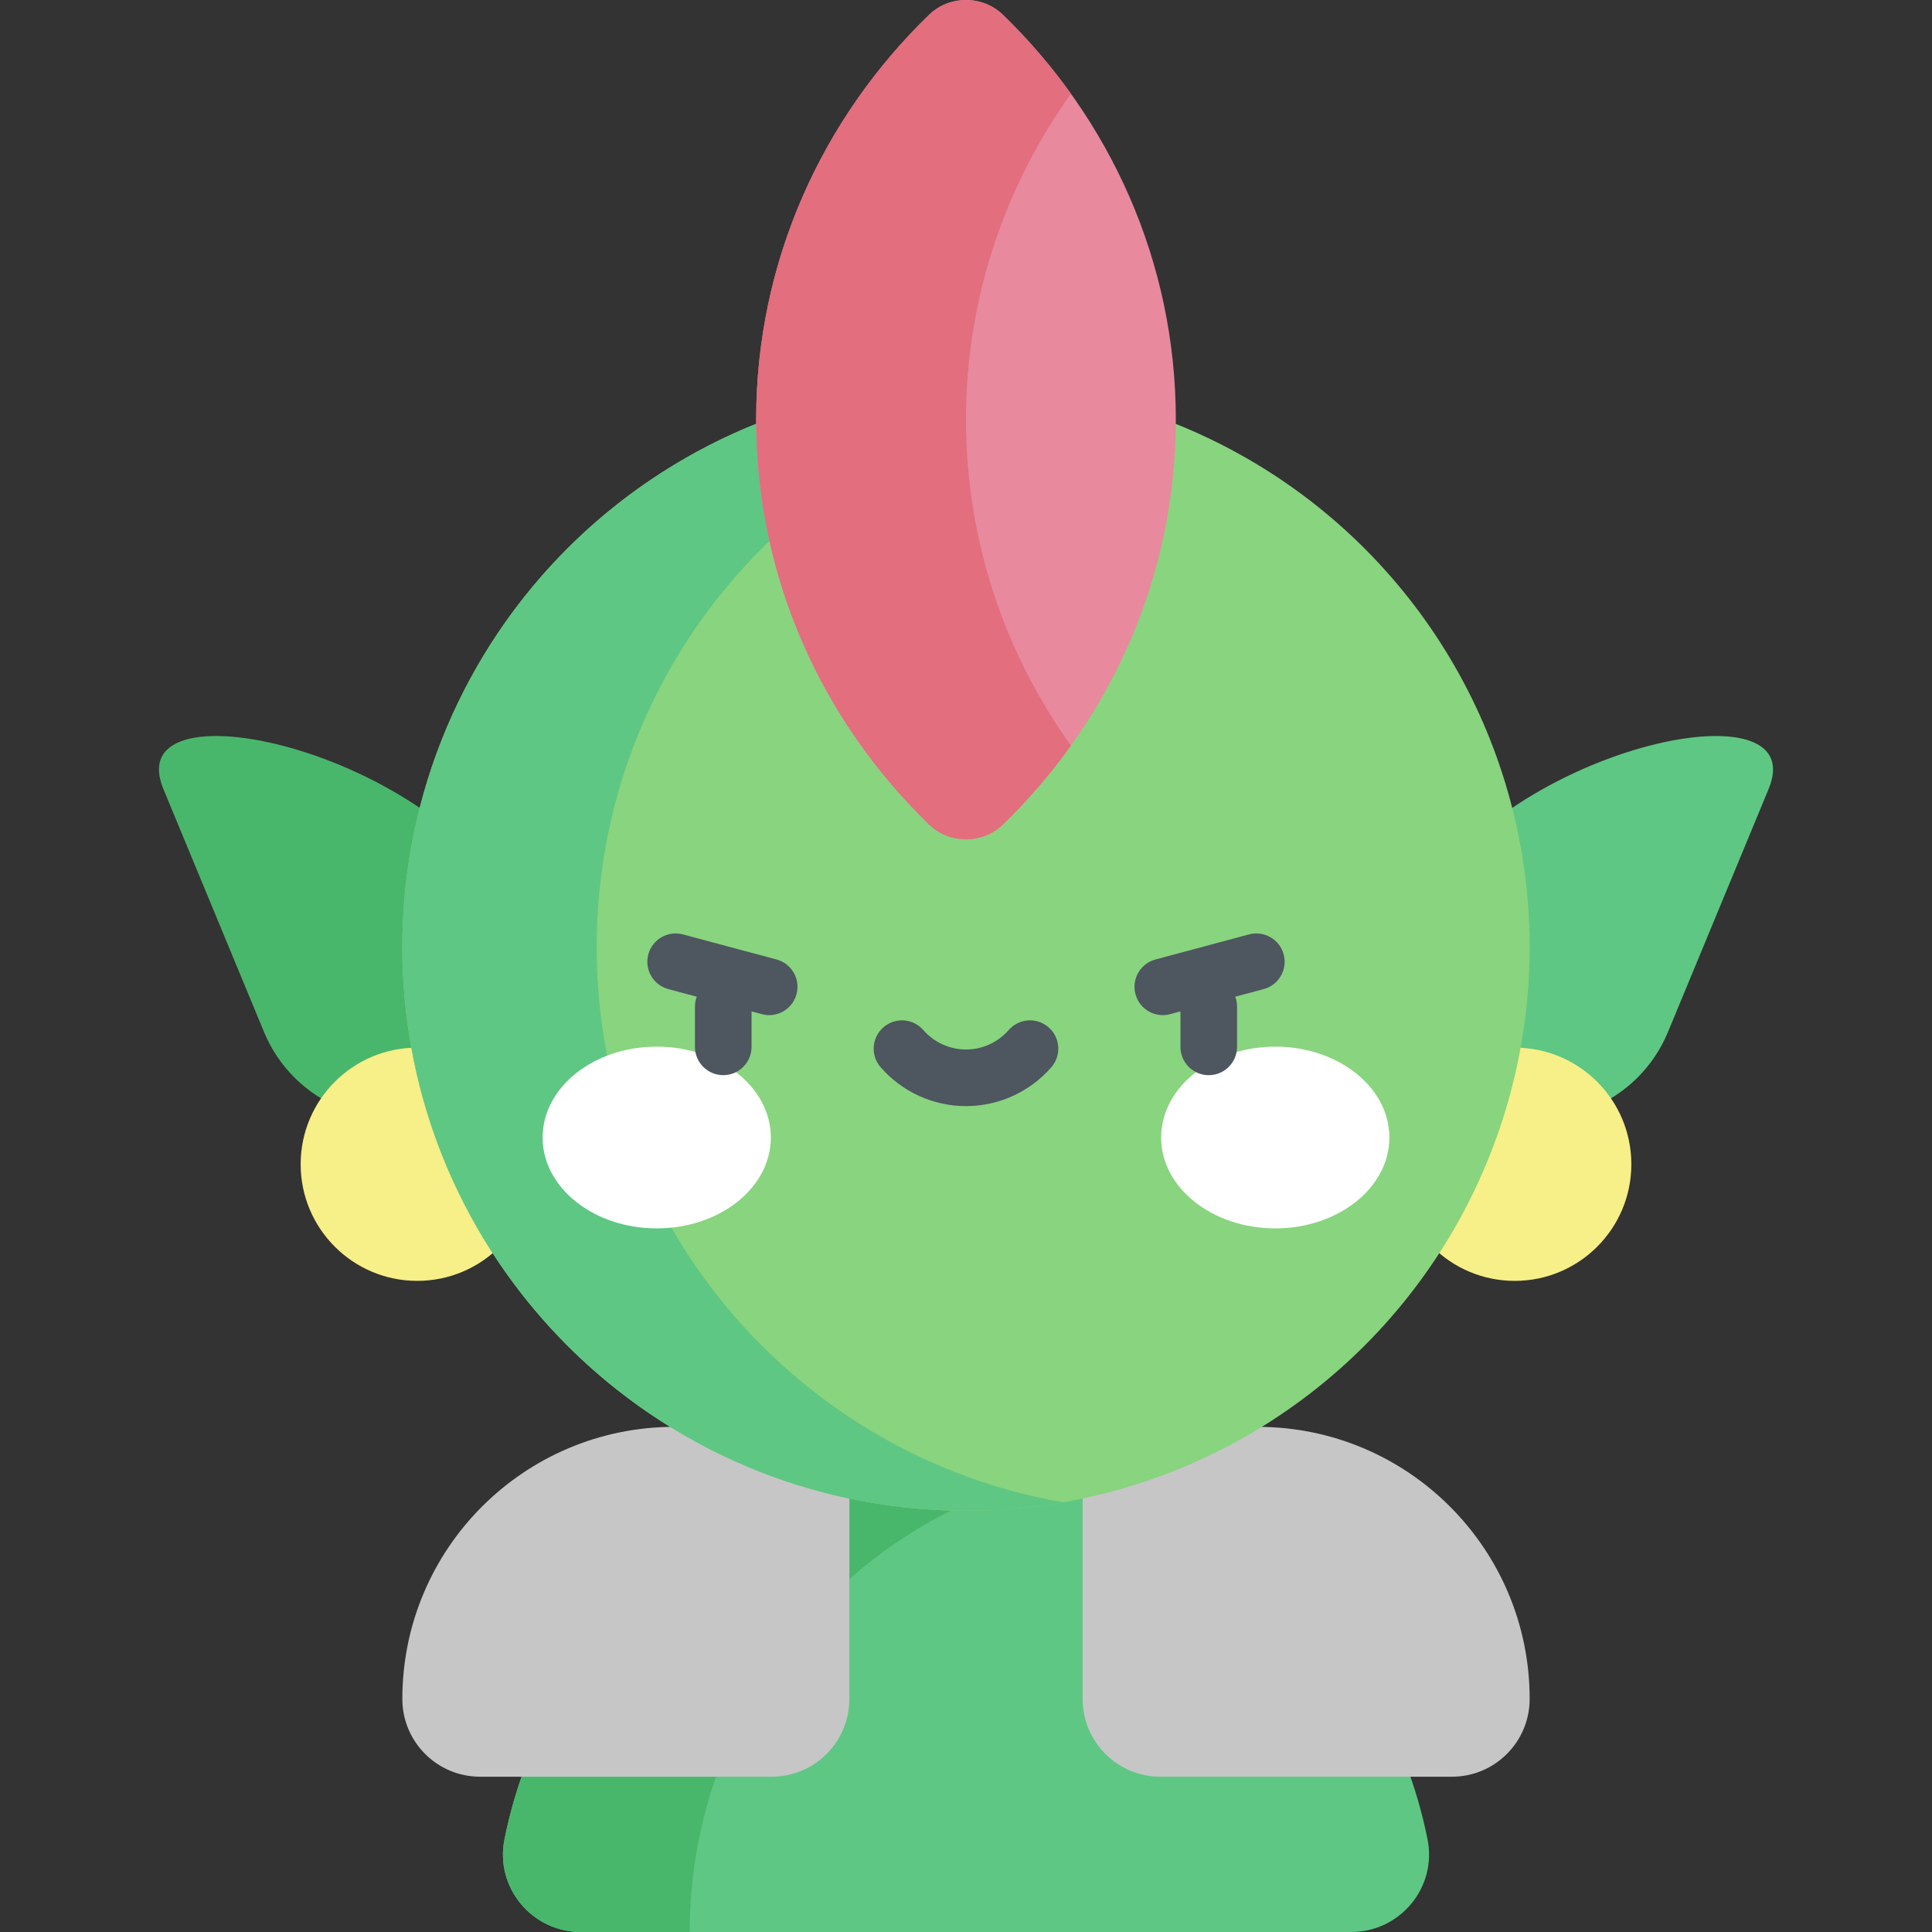 <svg id="Capa_1" enable-background="new 0 0 512 512" height="512" viewBox="0 0 512 512" width="512" xmlns="http://www.w3.org/2000/svg"><rect x="0" y="0" width="512" height="512" fill="#333333" stroke="none"/><g><g><path d="m373.352 245.033c-7.856 18.966 1.15 40.709 20.116 48.565s40.709-1.15 48.565-20.116 14.28-34.476 26.662-64.369-76.565-9.413-95.343 35.92z" fill="#5ec783"/></g><g><path d="m138.648 245.033c7.856 18.966-1.15 40.709-20.116 48.565s-40.709-1.15-48.565-20.116-14.28-34.476-26.662-64.369 76.565-9.413 95.343 35.92z" fill="#49b76b"/></g><g><circle cx="110.582" cy="308.539" fill="#f7ef87" r="30.905"/></g><g><circle cx="401.418" cy="308.539" fill="#f7ef87" r="30.905"/></g><g><path d="m153.914 512c-12.946 0-22.765-11.815-20.235-24.511 11.387-57.149 61.824-100.218 122.321-100.218s110.934 43.069 122.322 100.219c2.53 12.696-7.29 24.511-20.235 24.511h-204.173z" fill="#5ec783"/></g><g><path d="m281.747 389.954c-8.309-1.756-16.921-2.684-25.747-2.684-60.368 0-110.877 43.15-122.307 100.207-2.543 12.699 7.282 24.523 20.233 24.523h28.854c0-59.921 42.52-110.136 98.967-122.046z" fill="#49b76b"/></g><g><path d="m127.227 470.847h77.264c11.379 0 20.604-9.225 20.604-20.604v-72.113h-46.358c-39.827 0-72.113 32.286-72.113 72.113 0 11.38 9.224 20.604 20.603 20.604z" fill="#c6c6c6"/></g><g><path d="m384.773 470.847h-77.264c-11.379 0-20.604-9.225-20.604-20.604v-72.113h46.358c39.827 0 72.113 32.286 72.113 72.113 0 11.38-9.224 20.604-20.603 20.604z" fill="#c6c6c6"/></g><g><g><circle cx="256" cy="250.981" fill="#89d47f" r="149.376"/></g></g><g><g><path d="m158.133 250.981c0-73.715 53.398-134.952 123.622-147.157-8.367-1.454-16.971-2.219-25.755-2.219-82.498 0-149.376 66.878-149.376 149.376s66.878 149.377 149.376 149.377c8.783 0 17.387-.765 25.755-2.219-70.224-12.206-123.622-73.443-123.622-147.158z" fill="#5ec783"/></g></g><g><g><path d="m200.392 111.216c0 41.923 17.515 79.862 45.81 107.285 5.408 5.241 14.188 5.241 19.596 0 28.295-27.423 45.81-65.361 45.81-107.285s-17.515-79.862-45.81-107.285c-5.408-5.242-14.188-5.242-19.596 0-28.295 27.423-45.81 65.362-45.81 107.285z" fill="#e8899e"/></g></g><g><path d="m256 111.216c0-32.108 10.283-61.871 27.804-86.371-5.357-7.49-11.381-14.493-18.006-20.914-5.408-5.242-14.188-5.242-19.596 0-28.295 27.423-45.81 65.362-45.81 107.285s17.515 79.862 45.81 107.285c5.408 5.241 14.188 5.241 19.596 0 6.625-6.421 12.649-13.424 18.006-20.914-17.521-24.5-27.804-54.264-27.804-86.371z" fill="#e26e7e"/></g><g><g><g><ellipse cx="174.042" cy="301.454" fill="#fff" rx="30.241" ry="24.082"/></g><g><ellipse cx="337.958" cy="301.454" fill="#fff" rx="30.241" ry="24.082"/></g></g><g fill="#4e5660"><path d="m277.889 272.249c-3.125-2.721-7.859-2.396-10.582.727-2.854 3.275-6.976 5.154-11.307 5.154s-8.452-1.879-11.307-5.154c-2.723-3.124-7.46-3.448-10.582-.727s-3.448 7.459-.727 10.582c5.704 6.546 13.947 10.3 22.615 10.3s16.911-3.754 22.615-10.3c2.723-3.123 2.397-7.861-.725-10.582z"/><path d="m205.787 254.273-24.791-6.643c-4.003-1.07-8.114 1.303-9.186 5.304s1.302 8.113 5.303 9.186l7.531 2.018c-.303.815-.477 1.693-.477 2.613v10.679c0 4.142 3.357 7.5 7.5 7.5s7.5-3.358 7.5-7.5v-9.401l2.737.733c.65.174 1.304.257 1.946.257 3.312 0 6.342-2.21 7.239-5.561 1.073-4-1.301-8.113-5.302-9.185z"/><path d="m340.189 252.934c-1.071-4.001-5.183-6.374-9.186-5.304l-24.791 6.643c-4.001 1.072-6.375 5.185-5.303 9.186.897 3.351 3.928 5.561 7.239 5.561.643 0 1.296-.083 1.946-.257l2.737-.733v9.401c0 4.142 3.357 7.5 7.5 7.5s7.5-3.358 7.5-7.5v-10.681c0-.92-.174-1.798-.477-2.613l7.531-2.018c4.003-1.072 6.377-5.184 5.304-9.185z"/></g></g></g></svg>